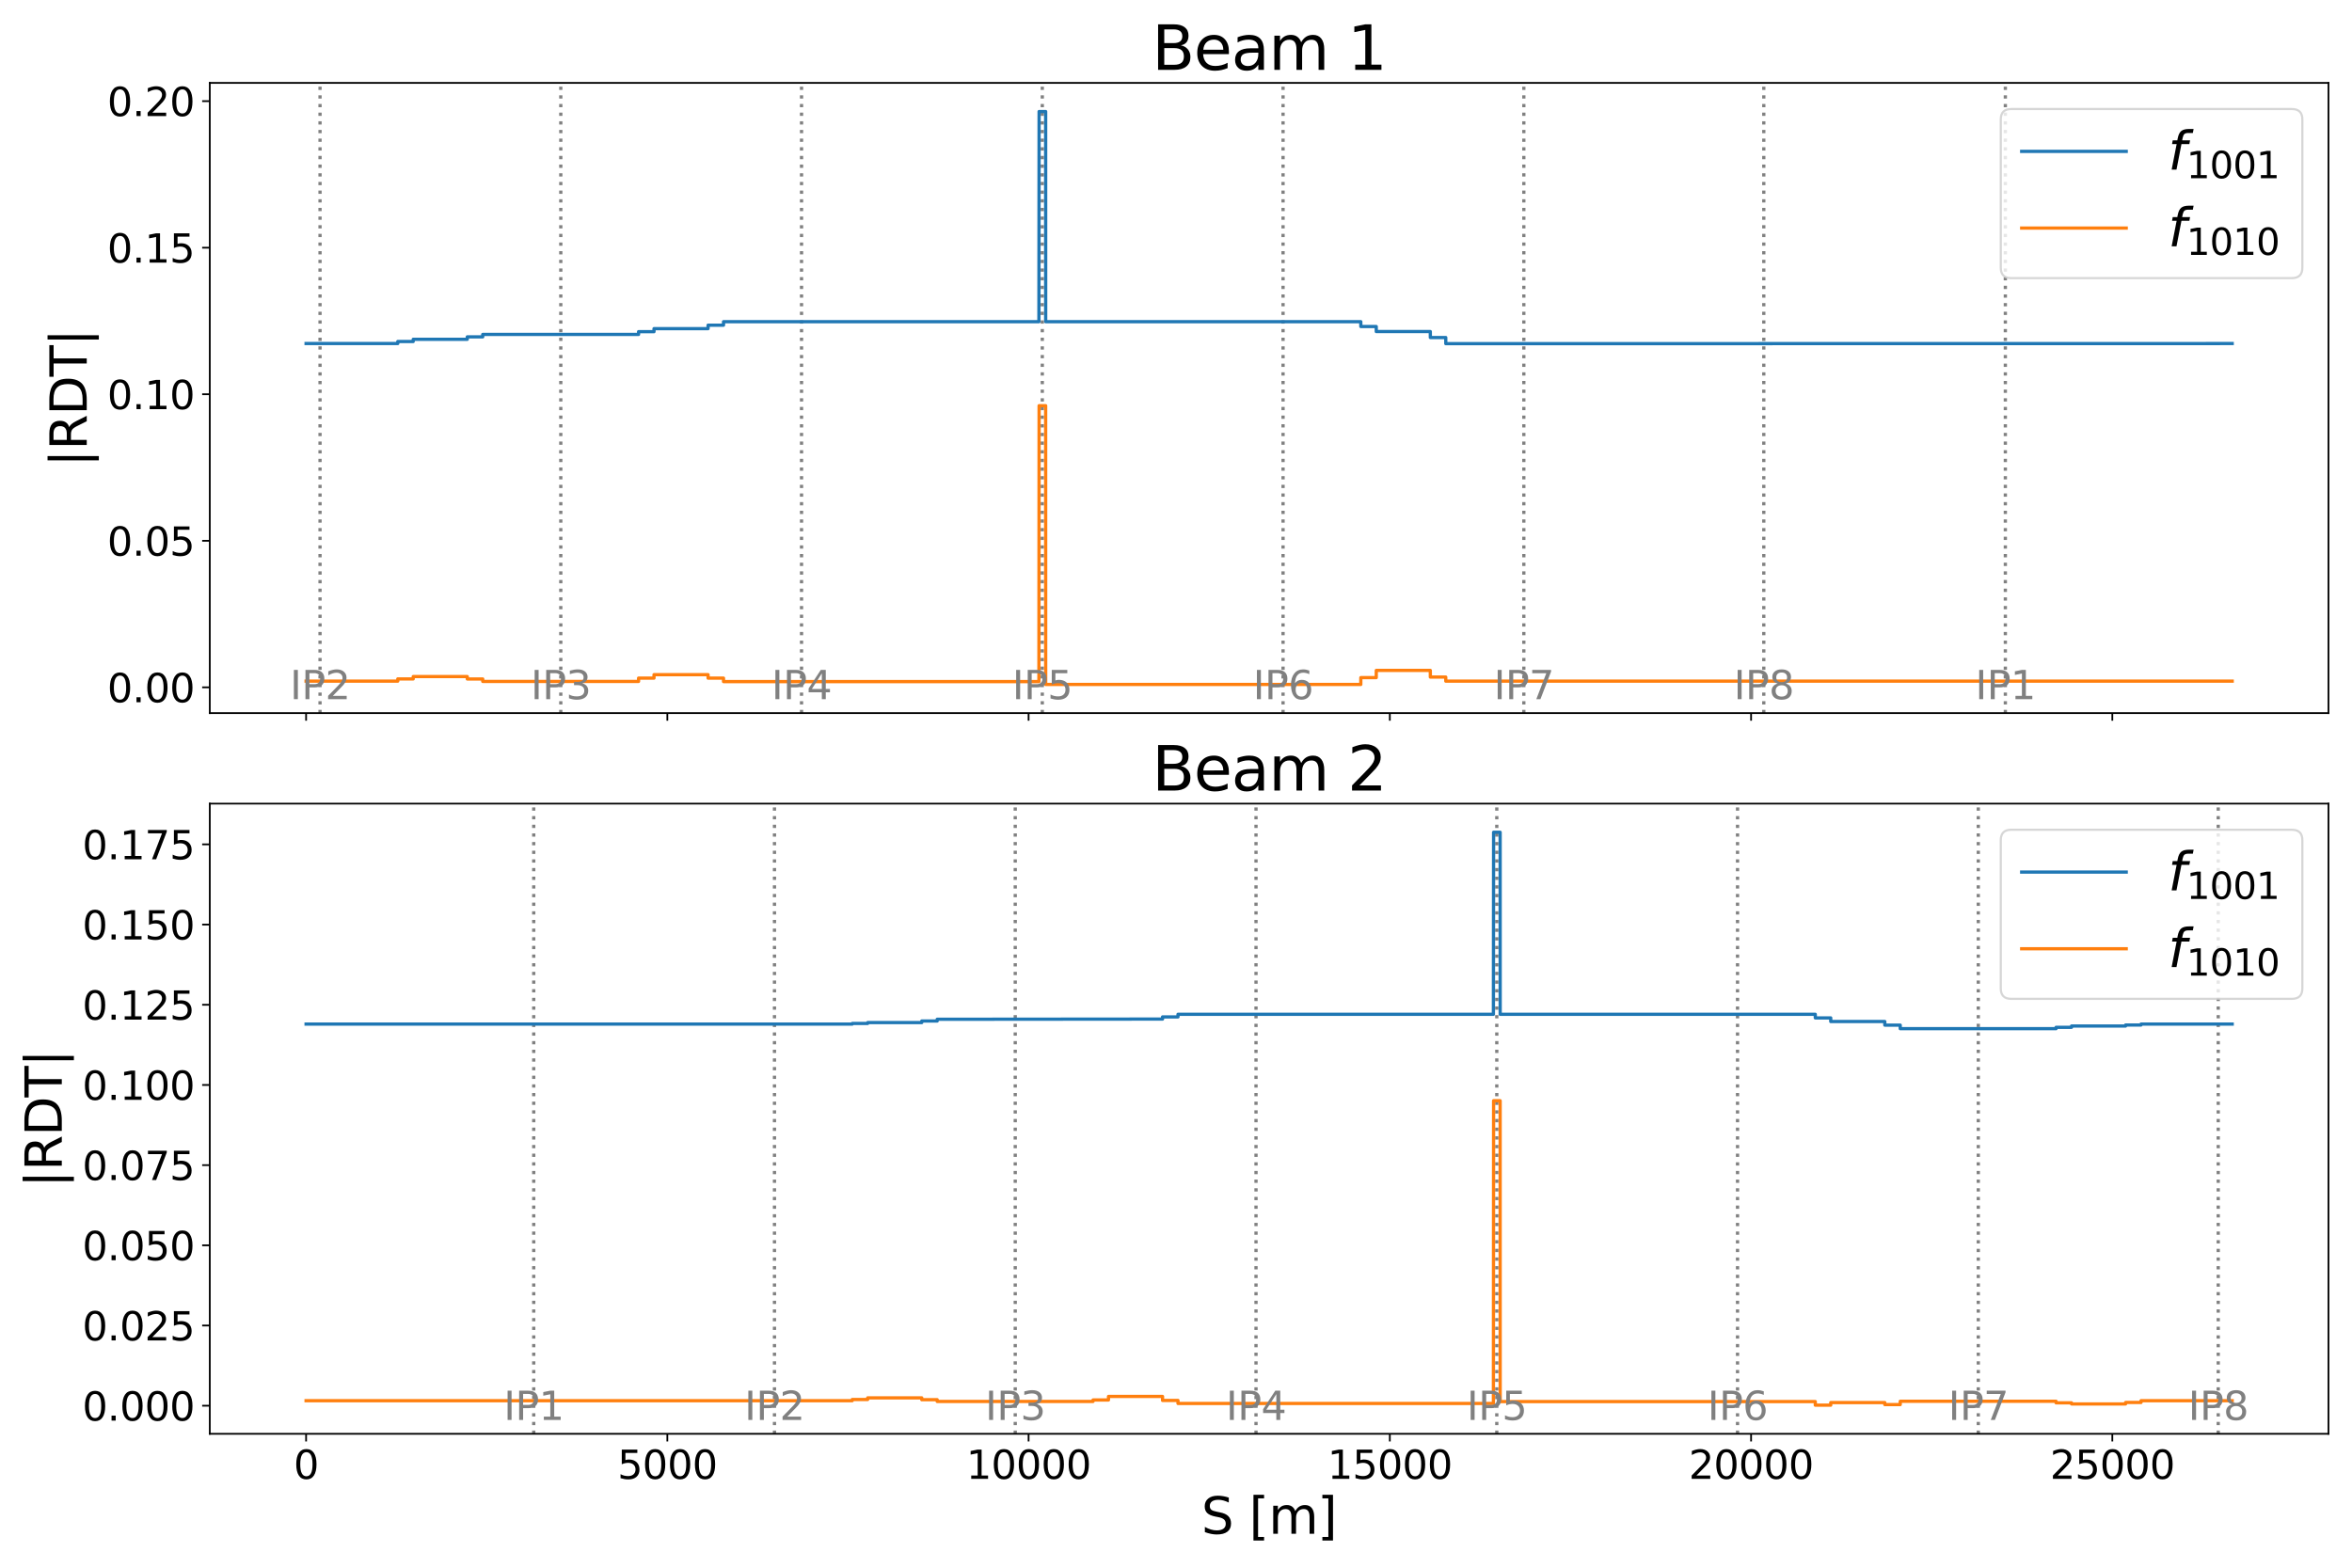 <?xml version="1.0" encoding="utf-8" standalone="no"?>
<!DOCTYPE svg PUBLIC "-//W3C//DTD SVG 1.1//EN"
  "http://www.w3.org/Graphics/SVG/1.1/DTD/svg11.dtd">
<svg xmlns:xlink="http://www.w3.org/1999/xlink" width="1080pt" height="720pt" viewBox="0 0 1080 720" xmlns="http://www.w3.org/2000/svg" version="1.1">
 <defs>
  <style type="text/css">*{stroke-linejoin: round; stroke-linecap: butt}</style>
 </defs>
 <g id="figure_1">
  <g id="patch_1">
   <path d="M 0 720 
L 1080 720 
L 1080 0 
L 0 0 
z
" style="fill: #ffffff"/>
  </g>
  <g id="axes_1">
   <g id="patch_2">
    <path d="M 96.331 327.51 
L 1069.2 327.51 
L 1069.2 38.076 
L 96.331 38.076 
z
" style="fill: #ffffff"/>
   </g>
   <g id="line2d_1">
    <path d="M 920.823 327.51 
L 920.823 38.076 
" clip-path="url(#pf366a3ff71)" style="fill: none; stroke-dasharray: 1.5,2.475; stroke-dashoffset: 0; stroke: #808080; stroke-width: 1.5"/>
   </g>
   <g id="line2d_2">
    <path d="M 146.952 327.51 
L 146.952 38.076 
" clip-path="url(#pf366a3ff71)" style="fill: none; stroke-dasharray: 1.5,2.475; stroke-dashoffset: 0; stroke: #808080; stroke-width: 1.5"/>
   </g>
   <g id="line2d_3">
    <path d="M 257.503 327.51 
L 257.503 38.076 
" clip-path="url(#pf366a3ff71)" style="fill: none; stroke-dasharray: 1.5,2.475; stroke-dashoffset: 0; stroke: #808080; stroke-width: 1.5"/>
   </g>
   <g id="line2d_4">
    <path d="M 368.054 327.51 
L 368.054 38.076 
" clip-path="url(#pf366a3ff71)" style="fill: none; stroke-dasharray: 1.5,2.475; stroke-dashoffset: 0; stroke: #808080; stroke-width: 1.5"/>
   </g>
   <g id="line2d_5">
    <path d="M 478.605 327.51 
L 478.605 38.076 
" clip-path="url(#pf366a3ff71)" style="fill: none; stroke-dasharray: 1.5,2.475; stroke-dashoffset: 0; stroke: #808080; stroke-width: 1.5"/>
   </g>
   <g id="line2d_6">
    <path d="M 589.161 327.51 
L 589.161 38.076 
" clip-path="url(#pf366a3ff71)" style="fill: none; stroke-dasharray: 1.5,2.475; stroke-dashoffset: 0; stroke: #808080; stroke-width: 1.5"/>
   </g>
   <g id="line2d_7">
    <path d="M 699.716 327.51 
L 699.716 38.076 
" clip-path="url(#pf366a3ff71)" style="fill: none; stroke-dasharray: 1.5,2.475; stroke-dashoffset: 0; stroke: #808080; stroke-width: 1.5"/>
   </g>
   <g id="line2d_8">
    <path d="M 809.9 327.51 
L 809.9 38.076 
" clip-path="url(#pf366a3ff71)" style="fill: none; stroke-dasharray: 1.5,2.475; stroke-dashoffset: 0; stroke: #808080; stroke-width: 1.5"/>
   </g>
   <g id="matplotlib.axis_1">
    <g id="xtick_1">
     <g id="line2d_9">
      <defs>
       <path id="mce3010fb25" d="M 0 0 
L 0 3.5 
" style="stroke: #000000; stroke-width: 0.8"/>
      </defs>
      <g>
       <use xlink:href="#mce3010fb25" x="140.552" y="327.51" style="stroke: #000000; stroke-width: 0.8"/>
      </g>
     </g>
    </g>
    <g id="xtick_2">
     <g id="line2d_10">
      <g>
       <use xlink:href="#mce3010fb25" x="306.43" y="327.51" style="stroke: #000000; stroke-width: 0.8"/>
      </g>
     </g>
    </g>
    <g id="xtick_3">
     <g id="line2d_11">
      <g>
       <use xlink:href="#mce3010fb25" x="472.309" y="327.51" style="stroke: #000000; stroke-width: 0.8"/>
      </g>
     </g>
    </g>
    <g id="xtick_4">
     <g id="line2d_12">
      <g>
       <use xlink:href="#mce3010fb25" x="638.187" y="327.51" style="stroke: #000000; stroke-width: 0.8"/>
      </g>
     </g>
    </g>
    <g id="xtick_5">
     <g id="line2d_13">
      <g>
       <use xlink:href="#mce3010fb25" x="804.066" y="327.51" style="stroke: #000000; stroke-width: 0.8"/>
      </g>
     </g>
    </g>
    <g id="xtick_6">
     <g id="line2d_14">
      <g>
       <use xlink:href="#mce3010fb25" x="969.944" y="327.51" style="stroke: #000000; stroke-width: 0.8"/>
      </g>
     </g>
    </g>
   </g>
   <g id="matplotlib.axis_2">
    <g id="ytick_1">
     <g id="line2d_15">
      <defs>
       <path id="ma2093d980b" d="M 0 0 
L -3.5 0 
" style="stroke: #000000; stroke-width: 0.8"/>
      </defs>
      <g>
       <use xlink:href="#ma2093d980b" x="96.331" y="315.679" style="stroke: #000000; stroke-width: 0.8"/>
      </g>
     </g>
     <g id="text_1">
      <!-- 0.00 -->
      <g transform="translate(49.252 322.518) scale(0.18 -0.18)">
       <defs>
        <path id="DejaVuSans-30" d="M 2034 4250 
Q 1547 4250 1301 3770 
Q 1056 3291 1056 2328 
Q 1056 1369 1301 889 
Q 1547 409 2034 409 
Q 2525 409 2770 889 
Q 3016 1369 3016 2328 
Q 3016 3291 2770 3770 
Q 2525 4250 2034 4250 
z
M 2034 4750 
Q 2819 4750 3233 4129 
Q 3647 3509 3647 2328 
Q 3647 1150 3233 529 
Q 2819 -91 2034 -91 
Q 1250 -91 836 529 
Q 422 1150 422 2328 
Q 422 3509 836 4129 
Q 1250 4750 2034 4750 
z
" transform="scale(0.016)"/>
        <path id="DejaVuSans-2e" d="M 684 794 
L 1344 794 
L 1344 0 
L 684 0 
L 684 794 
z
" transform="scale(0.016)"/>
       </defs>
       <use xlink:href="#DejaVuSans-30"/>
       <use xlink:href="#DejaVuSans-2e" x="63.623"/>
       <use xlink:href="#DejaVuSans-30" x="95.41"/>
       <use xlink:href="#DejaVuSans-30" x="159.033"/>
      </g>
     </g>
    </g>
    <g id="ytick_2">
     <g id="line2d_16">
      <g>
       <use xlink:href="#ma2093d980b" x="96.331" y="248.373" style="stroke: #000000; stroke-width: 0.8"/>
      </g>
     </g>
     <g id="text_2">
      <!-- 0.05 -->
      <g transform="translate(49.252 255.212) scale(0.18 -0.18)">
       <defs>
        <path id="DejaVuSans-35" d="M 691 4666 
L 3169 4666 
L 3169 4134 
L 1269 4134 
L 1269 2991 
Q 1406 3038 1543 3061 
Q 1681 3084 1819 3084 
Q 2600 3084 3056 2656 
Q 3513 2228 3513 1497 
Q 3513 744 3044 326 
Q 2575 -91 1722 -91 
Q 1428 -91 1123 -41 
Q 819 9 494 109 
L 494 744 
Q 775 591 1075 516 
Q 1375 441 1709 441 
Q 2250 441 2565 725 
Q 2881 1009 2881 1497 
Q 2881 1984 2565 2268 
Q 2250 2553 1709 2553 
Q 1456 2553 1204 2497 
Q 953 2441 691 2322 
L 691 4666 
z
" transform="scale(0.016)"/>
       </defs>
       <use xlink:href="#DejaVuSans-30"/>
       <use xlink:href="#DejaVuSans-2e" x="63.623"/>
       <use xlink:href="#DejaVuSans-30" x="95.41"/>
       <use xlink:href="#DejaVuSans-35" x="159.033"/>
      </g>
     </g>
    </g>
    <g id="ytick_3">
     <g id="line2d_17">
      <g>
       <use xlink:href="#ma2093d980b" x="96.331" y="181.067" style="stroke: #000000; stroke-width: 0.8"/>
      </g>
     </g>
     <g id="text_3">
      <!-- 0.10 -->
      <g transform="translate(49.252 187.906) scale(0.18 -0.18)">
       <defs>
        <path id="DejaVuSans-31" d="M 794 531 
L 1825 531 
L 1825 4091 
L 703 3866 
L 703 4441 
L 1819 4666 
L 2450 4666 
L 2450 531 
L 3481 531 
L 3481 0 
L 794 0 
L 794 531 
z
" transform="scale(0.016)"/>
       </defs>
       <use xlink:href="#DejaVuSans-30"/>
       <use xlink:href="#DejaVuSans-2e" x="63.623"/>
       <use xlink:href="#DejaVuSans-31" x="95.41"/>
       <use xlink:href="#DejaVuSans-30" x="159.033"/>
      </g>
     </g>
    </g>
    <g id="ytick_4">
     <g id="line2d_18">
      <g>
       <use xlink:href="#ma2093d980b" x="96.331" y="113.761" style="stroke: #000000; stroke-width: 0.8"/>
      </g>
     </g>
     <g id="text_4">
      <!-- 0.15 -->
      <g transform="translate(49.252 120.6) scale(0.18 -0.18)">
       <use xlink:href="#DejaVuSans-30"/>
       <use xlink:href="#DejaVuSans-2e" x="63.623"/>
       <use xlink:href="#DejaVuSans-31" x="95.41"/>
       <use xlink:href="#DejaVuSans-35" x="159.033"/>
      </g>
     </g>
    </g>
    <g id="ytick_5">
     <g id="line2d_19">
      <g>
       <use xlink:href="#ma2093d980b" x="96.331" y="46.456" style="stroke: #000000; stroke-width: 0.8"/>
      </g>
     </g>
     <g id="text_5">
      <!-- 0.20 -->
      <g transform="translate(49.252 53.294) scale(0.18 -0.18)">
       <defs>
        <path id="DejaVuSans-32" d="M 1228 531 
L 3431 531 
L 3431 0 
L 469 0 
L 469 531 
Q 828 903 1448 1529 
Q 2069 2156 2228 2338 
Q 2531 2678 2651 2914 
Q 2772 3150 2772 3378 
Q 2772 3750 2511 3984 
Q 2250 4219 1831 4219 
Q 1534 4219 1204 4116 
Q 875 4013 500 3803 
L 500 4441 
Q 881 4594 1212 4672 
Q 1544 4750 1819 4750 
Q 2544 4750 2975 4387 
Q 3406 4025 3406 3419 
Q 3406 3131 3298 2873 
Q 3191 2616 2906 2266 
Q 2828 2175 2409 1742 
Q 1991 1309 1228 531 
z
" transform="scale(0.016)"/>
       </defs>
       <use xlink:href="#DejaVuSans-30"/>
       <use xlink:href="#DejaVuSans-2e" x="63.623"/>
       <use xlink:href="#DejaVuSans-32" x="95.41"/>
       <use xlink:href="#DejaVuSans-30" x="159.033"/>
      </g>
     </g>
    </g>
    <g id="text_6">
     <!-- |RDT| -->
     <g transform="translate(39.83 214.411) rotate(-90) scale(0.23 -0.23)">
      <defs>
       <path id="DejaVuSans-7c" d="M 1344 4891 
L 1344 -1509 
L 813 -1509 
L 813 4891 
L 1344 4891 
z
" transform="scale(0.016)"/>
       <path id="DejaVuSans-52" d="M 2841 2188 
Q 3044 2119 3236 1894 
Q 3428 1669 3622 1275 
L 4263 0 
L 3584 0 
L 2988 1197 
Q 2756 1666 2539 1819 
Q 2322 1972 1947 1972 
L 1259 1972 
L 1259 0 
L 628 0 
L 628 4666 
L 2053 4666 
Q 2853 4666 3247 4331 
Q 3641 3997 3641 3322 
Q 3641 2881 3436 2590 
Q 3231 2300 2841 2188 
z
M 1259 4147 
L 1259 2491 
L 2053 2491 
Q 2509 2491 2742 2702 
Q 2975 2913 2975 3322 
Q 2975 3731 2742 3939 
Q 2509 4147 2053 4147 
L 1259 4147 
z
" transform="scale(0.016)"/>
       <path id="DejaVuSans-44" d="M 1259 4147 
L 1259 519 
L 2022 519 
Q 2988 519 3436 956 
Q 3884 1394 3884 2338 
Q 3884 3275 3436 3711 
Q 2988 4147 2022 4147 
L 1259 4147 
z
M 628 4666 
L 1925 4666 
Q 3281 4666 3915 4102 
Q 4550 3538 4550 2338 
Q 4550 1131 3912 565 
Q 3275 0 1925 0 
L 628 0 
L 628 4666 
z
" transform="scale(0.016)"/>
       <path id="DejaVuSans-54" d="M -19 4666 
L 3928 4666 
L 3928 4134 
L 2272 4134 
L 2272 0 
L 1638 0 
L 1638 4134 
L -19 4134 
L -19 4666 
z
" transform="scale(0.016)"/>
      </defs>
      <use xlink:href="#DejaVuSans-7c"/>
      <use xlink:href="#DejaVuSans-52" x="33.691"/>
      <use xlink:href="#DejaVuSans-44" x="103.174"/>
      <use xlink:href="#DejaVuSans-54" x="180.176"/>
      <use xlink:href="#DejaVuSans-7c" x="241.26"/>
     </g>
    </g>
   </g>
   <g id="line2d_20">
    <path d="M 140.552 157.78 
L 182.644 157.78 
L 182.664 156.842 
L 189.736 156.842 
L 189.757 155.831 
L 214.561 155.831 
L 214.581 154.712 
L 221.654 154.712 
L 221.674 153.596 
L 293.209 153.596 
L 293.229 152.326 
L 300.301 152.326 
L 300.322 150.937 
L 325.126 150.937 
L 325.147 149.344 
L 332.219 149.344 
L 332.239 147.74 
L 477.055 147.74 
L 477.143 51.232 
L 480.147 51.232 
L 480.163 147.742 
L 624.853 147.742 
L 624.874 149.962 
L 631.946 149.962 
L 631.967 152.277 
L 656.772 152.277 
L 656.793 155.017 
L 663.866 155.017 
L 663.886 157.83 
L 1024.979 157.78 
L 1024.979 157.78 
" clip-path="url(#pf366a3ff71)" style="fill: none; stroke: #1f77b4; stroke-width: 1.5; stroke-linecap: square"/>
   </g>
   <g id="line2d_21">
    <path d="M 140.552 312.822 
L 182.644 312.822 
L 182.664 311.804 
L 189.736 311.804 
L 189.757 310.722 
L 214.561 310.722 
L 214.581 311.839 
L 221.654 311.839 
L 221.674 312.96 
L 293.209 312.96 
L 293.229 311.438 
L 300.301 311.438 
L 300.322 309.852 
L 325.126 309.852 
L 325.147 311.452 
L 332.219 311.452 
L 332.239 313.042 
L 477.055 313.042 
L 477.143 186.334 
L 480.147 186.334 
L 480.163 314.354 
L 624.853 314.354 
L 624.874 311.222 
L 631.946 311.222 
L 631.967 307.905 
L 656.772 307.905 
L 656.793 310.967 
L 663.866 310.967 
L 663.886 312.832 
L 1024.979 312.822 
L 1024.979 312.822 
" clip-path="url(#pf366a3ff71)" style="fill: none; stroke: #ff7f0e; stroke-width: 1.5; stroke-linecap: square"/>
   </g>
   <g id="patch_3">
    <path d="M 96.331 327.51 
L 96.331 38.076 
" style="fill: none; stroke: #000000; stroke-width: 0.8; stroke-linejoin: miter; stroke-linecap: square"/>
   </g>
   <g id="patch_4">
    <path d="M 1069.2 327.51 
L 1069.2 38.076 
" style="fill: none; stroke: #000000; stroke-width: 0.8; stroke-linejoin: miter; stroke-linecap: square"/>
   </g>
   <g id="patch_5">
    <path d="M 96.331 327.51 
L 1069.2 327.51 
" style="fill: none; stroke: #000000; stroke-width: 0.8; stroke-linejoin: miter; stroke-linecap: square"/>
   </g>
   <g id="patch_6">
    <path d="M 96.331 38.076 
L 1069.2 38.076 
" style="fill: none; stroke: #000000; stroke-width: 0.8; stroke-linejoin: miter; stroke-linecap: square"/>
   </g>
   <g id="text_7">
    <!-- IP1 -->
    <g style="fill: #808080" transform="translate(907.015 321.109) scale(0.18 -0.18)">
     <defs>
      <path id="DejaVuSans-49" d="M 628 4666 
L 1259 4666 
L 1259 0 
L 628 0 
L 628 4666 
z
" transform="scale(0.016)"/>
      <path id="DejaVuSans-50" d="M 1259 4147 
L 1259 2394 
L 2053 2394 
Q 2494 2394 2734 2622 
Q 2975 2850 2975 3272 
Q 2975 3691 2734 3919 
Q 2494 4147 2053 4147 
L 1259 4147 
z
M 628 4666 
L 2053 4666 
Q 2838 4666 3239 4311 
Q 3641 3956 3641 3272 
Q 3641 2581 3239 2228 
Q 2838 1875 2053 1875 
L 1259 1875 
L 1259 0 
L 628 0 
L 628 4666 
z
" transform="scale(0.016)"/>
     </defs>
     <use xlink:href="#DejaVuSans-49"/>
     <use xlink:href="#DejaVuSans-50" x="29.492"/>
     <use xlink:href="#DejaVuSans-31" x="89.795"/>
    </g>
   </g>
   <g id="text_8">
    <!-- IP2 -->
    <g style="fill: #808080" transform="translate(133.144 321.109) scale(0.18 -0.18)">
     <use xlink:href="#DejaVuSans-49"/>
     <use xlink:href="#DejaVuSans-50" x="29.492"/>
     <use xlink:href="#DejaVuSans-32" x="89.795"/>
    </g>
   </g>
   <g id="text_9">
    <!-- IP3 -->
    <g style="fill: #808080" transform="translate(243.695 321.109) scale(0.18 -0.18)">
     <defs>
      <path id="DejaVuSans-33" d="M 2597 2516 
Q 3050 2419 3304 2112 
Q 3559 1806 3559 1356 
Q 3559 666 3084 287 
Q 2609 -91 1734 -91 
Q 1441 -91 1130 -33 
Q 819 25 488 141 
L 488 750 
Q 750 597 1062 519 
Q 1375 441 1716 441 
Q 2309 441 2620 675 
Q 2931 909 2931 1356 
Q 2931 1769 2642 2001 
Q 2353 2234 1838 2234 
L 1294 2234 
L 1294 2753 
L 1863 2753 
Q 2328 2753 2575 2939 
Q 2822 3125 2822 3475 
Q 2822 3834 2567 4026 
Q 2313 4219 1838 4219 
Q 1578 4219 1281 4162 
Q 984 4106 628 3988 
L 628 4550 
Q 988 4650 1302 4700 
Q 1616 4750 1894 4750 
Q 2613 4750 3031 4423 
Q 3450 4097 3450 3541 
Q 3450 3153 3228 2886 
Q 3006 2619 2597 2516 
z
" transform="scale(0.016)"/>
     </defs>
     <use xlink:href="#DejaVuSans-49"/>
     <use xlink:href="#DejaVuSans-50" x="29.492"/>
     <use xlink:href="#DejaVuSans-33" x="89.795"/>
    </g>
   </g>
   <g id="text_10">
    <!-- IP4 -->
    <g style="fill: #808080" transform="translate(354.246 321.109) scale(0.18 -0.18)">
     <defs>
      <path id="DejaVuSans-34" d="M 2419 4116 
L 825 1625 
L 2419 1625 
L 2419 4116 
z
M 2253 4666 
L 3047 4666 
L 3047 1625 
L 3713 1625 
L 3713 1100 
L 3047 1100 
L 3047 0 
L 2419 0 
L 2419 1100 
L 313 1100 
L 313 1709 
L 2253 4666 
z
" transform="scale(0.016)"/>
     </defs>
     <use xlink:href="#DejaVuSans-49"/>
     <use xlink:href="#DejaVuSans-50" x="29.492"/>
     <use xlink:href="#DejaVuSans-34" x="89.795"/>
    </g>
   </g>
   <g id="text_11">
    <!-- IP5 -->
    <g style="fill: #808080" transform="translate(464.797 321.109) scale(0.18 -0.18)">
     <use xlink:href="#DejaVuSans-49"/>
     <use xlink:href="#DejaVuSans-50" x="29.492"/>
     <use xlink:href="#DejaVuSans-35" x="89.795"/>
    </g>
   </g>
   <g id="text_12">
    <!-- IP6 -->
    <g style="fill: #808080" transform="translate(575.353 321.109) scale(0.18 -0.18)">
     <defs>
      <path id="DejaVuSans-36" d="M 2113 2584 
Q 1688 2584 1439 2293 
Q 1191 2003 1191 1497 
Q 1191 994 1439 701 
Q 1688 409 2113 409 
Q 2538 409 2786 701 
Q 3034 994 3034 1497 
Q 3034 2003 2786 2293 
Q 2538 2584 2113 2584 
z
M 3366 4563 
L 3366 3988 
Q 3128 4100 2886 4159 
Q 2644 4219 2406 4219 
Q 1781 4219 1451 3797 
Q 1122 3375 1075 2522 
Q 1259 2794 1537 2939 
Q 1816 3084 2150 3084 
Q 2853 3084 3261 2657 
Q 3669 2231 3669 1497 
Q 3669 778 3244 343 
Q 2819 -91 2113 -91 
Q 1303 -91 875 529 
Q 447 1150 447 2328 
Q 447 3434 972 4092 
Q 1497 4750 2381 4750 
Q 2619 4750 2861 4703 
Q 3103 4656 3366 4563 
z
" transform="scale(0.016)"/>
     </defs>
     <use xlink:href="#DejaVuSans-49"/>
     <use xlink:href="#DejaVuSans-50" x="29.492"/>
     <use xlink:href="#DejaVuSans-36" x="89.795"/>
    </g>
   </g>
   <g id="text_13">
    <!-- IP7 -->
    <g style="fill: #808080" transform="translate(685.909 321.109) scale(0.18 -0.18)">
     <defs>
      <path id="DejaVuSans-37" d="M 525 4666 
L 3525 4666 
L 3525 4397 
L 1831 0 
L 1172 0 
L 2766 4134 
L 525 4134 
L 525 4666 
z
" transform="scale(0.016)"/>
     </defs>
     <use xlink:href="#DejaVuSans-49"/>
     <use xlink:href="#DejaVuSans-50" x="29.492"/>
     <use xlink:href="#DejaVuSans-37" x="89.795"/>
    </g>
   </g>
   <g id="text_14">
    <!-- IP8 -->
    <g style="fill: #808080" transform="translate(796.092 321.109) scale(0.18 -0.18)">
     <defs>
      <path id="DejaVuSans-38" d="M 2034 2216 
Q 1584 2216 1326 1975 
Q 1069 1734 1069 1313 
Q 1069 891 1326 650 
Q 1584 409 2034 409 
Q 2484 409 2743 651 
Q 3003 894 3003 1313 
Q 3003 1734 2745 1975 
Q 2488 2216 2034 2216 
z
M 1403 2484 
Q 997 2584 770 2862 
Q 544 3141 544 3541 
Q 544 4100 942 4425 
Q 1341 4750 2034 4750 
Q 2731 4750 3128 4425 
Q 3525 4100 3525 3541 
Q 3525 3141 3298 2862 
Q 3072 2584 2669 2484 
Q 3125 2378 3379 2068 
Q 3634 1759 3634 1313 
Q 3634 634 3220 271 
Q 2806 -91 2034 -91 
Q 1263 -91 848 271 
Q 434 634 434 1313 
Q 434 1759 690 2068 
Q 947 2378 1403 2484 
z
M 1172 3481 
Q 1172 3119 1398 2916 
Q 1625 2713 2034 2713 
Q 2441 2713 2670 2916 
Q 2900 3119 2900 3481 
Q 2900 3844 2670 4047 
Q 2441 4250 2034 4250 
Q 1625 4250 1398 4047 
Q 1172 3844 1172 3481 
z
" transform="scale(0.016)"/>
     </defs>
     <use xlink:href="#DejaVuSans-49"/>
     <use xlink:href="#DejaVuSans-50" x="29.492"/>
     <use xlink:href="#DejaVuSans-38" x="89.795"/>
    </g>
   </g>
   <g id="text_15">
    <!-- Beam 1 -->
    <g transform="translate(528.972 32.076) scale(0.28 -0.28)">
     <defs>
      <path id="DejaVuSans-42" d="M 1259 2228 
L 1259 519 
L 2272 519 
Q 2781 519 3026 730 
Q 3272 941 3272 1375 
Q 3272 1813 3026 2020 
Q 2781 2228 2272 2228 
L 1259 2228 
z
M 1259 4147 
L 1259 2741 
L 2194 2741 
Q 2656 2741 2882 2914 
Q 3109 3088 3109 3444 
Q 3109 3797 2882 3972 
Q 2656 4147 2194 4147 
L 1259 4147 
z
M 628 4666 
L 2241 4666 
Q 2963 4666 3353 4366 
Q 3744 4066 3744 3513 
Q 3744 3084 3544 2831 
Q 3344 2578 2956 2516 
Q 3422 2416 3680 2098 
Q 3938 1781 3938 1306 
Q 3938 681 3513 340 
Q 3088 0 2303 0 
L 628 0 
L 628 4666 
z
" transform="scale(0.016)"/>
      <path id="DejaVuSans-65" d="M 3597 1894 
L 3597 1613 
L 953 1613 
Q 991 1019 1311 708 
Q 1631 397 2203 397 
Q 2534 397 2845 478 
Q 3156 559 3463 722 
L 3463 178 
Q 3153 47 2828 -22 
Q 2503 -91 2169 -91 
Q 1331 -91 842 396 
Q 353 884 353 1716 
Q 353 2575 817 3079 
Q 1281 3584 2069 3584 
Q 2775 3584 3186 3129 
Q 3597 2675 3597 1894 
z
M 3022 2063 
Q 3016 2534 2758 2815 
Q 2500 3097 2075 3097 
Q 1594 3097 1305 2825 
Q 1016 2553 972 2059 
L 3022 2063 
z
" transform="scale(0.016)"/>
      <path id="DejaVuSans-61" d="M 2194 1759 
Q 1497 1759 1228 1600 
Q 959 1441 959 1056 
Q 959 750 1161 570 
Q 1363 391 1709 391 
Q 2188 391 2477 730 
Q 2766 1069 2766 1631 
L 2766 1759 
L 2194 1759 
z
M 3341 1997 
L 3341 0 
L 2766 0 
L 2766 531 
Q 2569 213 2275 61 
Q 1981 -91 1556 -91 
Q 1019 -91 701 211 
Q 384 513 384 1019 
Q 384 1609 779 1909 
Q 1175 2209 1959 2209 
L 2766 2209 
L 2766 2266 
Q 2766 2663 2505 2880 
Q 2244 3097 1772 3097 
Q 1472 3097 1187 3025 
Q 903 2953 641 2809 
L 641 3341 
Q 956 3463 1253 3523 
Q 1550 3584 1831 3584 
Q 2591 3584 2966 3190 
Q 3341 2797 3341 1997 
z
" transform="scale(0.016)"/>
      <path id="DejaVuSans-6d" d="M 3328 2828 
Q 3544 3216 3844 3400 
Q 4144 3584 4550 3584 
Q 5097 3584 5394 3201 
Q 5691 2819 5691 2113 
L 5691 0 
L 5113 0 
L 5113 2094 
Q 5113 2597 4934 2840 
Q 4756 3084 4391 3084 
Q 3944 3084 3684 2787 
Q 3425 2491 3425 1978 
L 3425 0 
L 2847 0 
L 2847 2094 
Q 2847 2600 2669 2842 
Q 2491 3084 2119 3084 
Q 1678 3084 1418 2786 
Q 1159 2488 1159 1978 
L 1159 0 
L 581 0 
L 581 3500 
L 1159 3500 
L 1159 2956 
Q 1356 3278 1631 3431 
Q 1906 3584 2284 3584 
Q 2666 3584 2933 3390 
Q 3200 3197 3328 2828 
z
" transform="scale(0.016)"/>
      <path id="DejaVuSans-20" transform="scale(0.016)"/>
     </defs>
     <use xlink:href="#DejaVuSans-42"/>
     <use xlink:href="#DejaVuSans-65" x="68.604"/>
     <use xlink:href="#DejaVuSans-61" x="130.127"/>
     <use xlink:href="#DejaVuSans-6d" x="191.406"/>
     <use xlink:href="#DejaVuSans-20" x="288.818"/>
     <use xlink:href="#DejaVuSans-31" x="320.605"/>
    </g>
   </g>
   <g id="legend_1">
    <g id="patch_7">
     <path d="M 923.52 127.731 
L 1052.4 127.731 
Q 1057.2 127.731 1057.2 122.931 
L 1057.2 54.876 
Q 1057.2 50.076 1052.4 50.076 
L 923.52 50.076 
Q 918.72 50.076 918.72 54.876 
L 918.72 122.931 
Q 918.72 127.731 923.52 127.731 
z
" style="fill: #ffffff; opacity: 0.8; stroke: #cccccc; stroke-linejoin: miter"/>
    </g>
    <g id="line2d_22">
     <path d="M 928.32 69.512 
L 952.32 69.512 
L 976.32 69.512 
" style="fill: none; stroke: #1f77b4; stroke-width: 1.5; stroke-linecap: square"/>
    </g>
    <g id="text_16">
     <!-- $f_{1001}$ -->
     <g transform="translate(995.52 77.912) scale(0.24 -0.24)">
      <defs>
       <path id="DejaVuSans-Oblique-66" d="M 3059 4863 
L 2969 4384 
L 2419 4384 
Q 2106 4384 1964 4261 
Q 1822 4138 1753 3809 
L 1691 3500 
L 2638 3500 
L 2553 3053 
L 1606 3053 
L 1013 0 
L 434 0 
L 1031 3053 
L 481 3053 
L 563 3500 
L 1113 3500 
L 1159 3744 
Q 1278 4363 1576 4613 
Q 1875 4863 2516 4863 
L 3059 4863 
z
" transform="scale(0.016)"/>
      </defs>
      <use xlink:href="#DejaVuSans-Oblique-66" transform="translate(0 0.016)"/>
      <use xlink:href="#DejaVuSans-31" transform="translate(35.205 -16.391) scale(0.7)"/>
      <use xlink:href="#DejaVuSans-30" transform="translate(79.741 -16.391) scale(0.7)"/>
      <use xlink:href="#DejaVuSans-30" transform="translate(124.277 -16.391) scale(0.7)"/>
      <use xlink:href="#DejaVuSans-31" transform="translate(168.813 -16.391) scale(0.7)"/>
     </g>
    </g>
    <g id="line2d_23">
     <path d="M 928.32 104.739 
L 952.32 104.739 
L 976.32 104.739 
" style="fill: none; stroke: #ff7f0e; stroke-width: 1.5; stroke-linecap: square"/>
    </g>
    <g id="text_17">
     <!-- $f_{1010}$ -->
     <g transform="translate(995.52 113.139) scale(0.24 -0.24)">
      <use xlink:href="#DejaVuSans-Oblique-66" transform="translate(0 0.016)"/>
      <use xlink:href="#DejaVuSans-31" transform="translate(35.205 -16.391) scale(0.7)"/>
      <use xlink:href="#DejaVuSans-30" transform="translate(79.741 -16.391) scale(0.7)"/>
      <use xlink:href="#DejaVuSans-31" transform="translate(124.277 -16.391) scale(0.7)"/>
      <use xlink:href="#DejaVuSans-30" transform="translate(168.813 -16.391) scale(0.7)"/>
     </g>
    </g>
   </g>
  </g>
  <g id="axes_2">
   <g id="patch_8">
    <path d="M 96.331 658.52 
L 1069.2 658.52 
L 1069.2 369.085 
L 96.331 369.085 
z
" style="fill: #ffffff"/>
   </g>
   <g id="line2d_24">
    <path d="M 245.08 658.52 
L 245.08 369.085 
" clip-path="url(#p9e7e6817f0)" style="fill: none; stroke-dasharray: 1.5,2.475; stroke-dashoffset: 0; stroke: #808080; stroke-width: 1.5"/>
   </g>
   <g id="line2d_25">
    <path d="M 355.631 658.52 
L 355.631 369.085 
" clip-path="url(#p9e7e6817f0)" style="fill: none; stroke-dasharray: 1.5,2.475; stroke-dashoffset: 0; stroke: #808080; stroke-width: 1.5"/>
   </g>
   <g id="line2d_26">
    <path d="M 466.186 658.52 
L 466.186 369.085 
" clip-path="url(#p9e7e6817f0)" style="fill: none; stroke-dasharray: 1.5,2.475; stroke-dashoffset: 0; stroke: #808080; stroke-width: 1.5"/>
   </g>
   <g id="line2d_27">
    <path d="M 576.742 658.52 
L 576.742 369.085 
" clip-path="url(#p9e7e6817f0)" style="fill: none; stroke-dasharray: 1.5,2.475; stroke-dashoffset: 0; stroke: #808080; stroke-width: 1.5"/>
   </g>
   <g id="line2d_28">
    <path d="M 687.298 658.52 
L 687.298 369.085 
" clip-path="url(#p9e7e6817f0)" style="fill: none; stroke-dasharray: 1.5,2.475; stroke-dashoffset: 0; stroke: #808080; stroke-width: 1.5"/>
   </g>
   <g id="line2d_29">
    <path d="M 797.849 658.52 
L 797.849 369.085 
" clip-path="url(#p9e7e6817f0)" style="fill: none; stroke-dasharray: 1.5,2.475; stroke-dashoffset: 0; stroke: #808080; stroke-width: 1.5"/>
   </g>
   <g id="line2d_30">
    <path d="M 908.4 658.52 
L 908.4 369.085 
" clip-path="url(#p9e7e6817f0)" style="fill: none; stroke-dasharray: 1.5,2.475; stroke-dashoffset: 0; stroke: #808080; stroke-width: 1.5"/>
   </g>
   <g id="line2d_31">
    <path d="M 1018.578 658.52 
L 1018.578 369.085 
" clip-path="url(#p9e7e6817f0)" style="fill: none; stroke-dasharray: 1.5,2.475; stroke-dashoffset: 0; stroke: #808080; stroke-width: 1.5"/>
   </g>
   <g id="matplotlib.axis_3">
    <g id="xtick_7">
     <g id="line2d_32">
      <g>
       <use xlink:href="#mce3010fb25" x="140.552" y="658.52" style="stroke: #000000; stroke-width: 0.8"/>
      </g>
     </g>
     <g id="text_18">
      <!-- 0 -->
      <g transform="translate(134.826 679.197) scale(0.18 -0.18)">
       <use xlink:href="#DejaVuSans-30"/>
      </g>
     </g>
    </g>
    <g id="xtick_8">
     <g id="line2d_33">
      <g>
       <use xlink:href="#mce3010fb25" x="306.43" y="658.52" style="stroke: #000000; stroke-width: 0.8"/>
      </g>
     </g>
     <g id="text_19">
      <!-- 5000 -->
      <g transform="translate(283.525 679.197) scale(0.18 -0.18)">
       <use xlink:href="#DejaVuSans-35"/>
       <use xlink:href="#DejaVuSans-30" x="63.623"/>
       <use xlink:href="#DejaVuSans-30" x="127.246"/>
       <use xlink:href="#DejaVuSans-30" x="190.869"/>
      </g>
     </g>
    </g>
    <g id="xtick_9">
     <g id="line2d_34">
      <g>
       <use xlink:href="#mce3010fb25" x="472.309" y="658.52" style="stroke: #000000; stroke-width: 0.8"/>
      </g>
     </g>
     <g id="text_20">
      <!-- 10000 -->
      <g transform="translate(443.678 679.197) scale(0.18 -0.18)">
       <use xlink:href="#DejaVuSans-31"/>
       <use xlink:href="#DejaVuSans-30" x="63.623"/>
       <use xlink:href="#DejaVuSans-30" x="127.246"/>
       <use xlink:href="#DejaVuSans-30" x="190.869"/>
       <use xlink:href="#DejaVuSans-30" x="254.492"/>
      </g>
     </g>
    </g>
    <g id="xtick_10">
     <g id="line2d_35">
      <g>
       <use xlink:href="#mce3010fb25" x="638.187" y="658.52" style="stroke: #000000; stroke-width: 0.8"/>
      </g>
     </g>
     <g id="text_21">
      <!-- 15000 -->
      <g transform="translate(609.556 679.197) scale(0.18 -0.18)">
       <use xlink:href="#DejaVuSans-31"/>
       <use xlink:href="#DejaVuSans-35" x="63.623"/>
       <use xlink:href="#DejaVuSans-30" x="127.246"/>
       <use xlink:href="#DejaVuSans-30" x="190.869"/>
       <use xlink:href="#DejaVuSans-30" x="254.492"/>
      </g>
     </g>
    </g>
    <g id="xtick_11">
     <g id="line2d_36">
      <g>
       <use xlink:href="#mce3010fb25" x="804.066" y="658.52" style="stroke: #000000; stroke-width: 0.8"/>
      </g>
     </g>
     <g id="text_22">
      <!-- 20000 -->
      <g transform="translate(775.434 679.197) scale(0.18 -0.18)">
       <use xlink:href="#DejaVuSans-32"/>
       <use xlink:href="#DejaVuSans-30" x="63.623"/>
       <use xlink:href="#DejaVuSans-30" x="127.246"/>
       <use xlink:href="#DejaVuSans-30" x="190.869"/>
       <use xlink:href="#DejaVuSans-30" x="254.492"/>
      </g>
     </g>
    </g>
    <g id="xtick_12">
     <g id="line2d_37">
      <g>
       <use xlink:href="#mce3010fb25" x="969.944" y="658.52" style="stroke: #000000; stroke-width: 0.8"/>
      </g>
     </g>
     <g id="text_23">
      <!-- 25000 -->
      <g transform="translate(941.313 679.197) scale(0.18 -0.18)">
       <use xlink:href="#DejaVuSans-32"/>
       <use xlink:href="#DejaVuSans-35" x="63.623"/>
       <use xlink:href="#DejaVuSans-30" x="127.246"/>
       <use xlink:href="#DejaVuSans-30" x="190.869"/>
       <use xlink:href="#DejaVuSans-30" x="254.492"/>
      </g>
     </g>
    </g>
    <g id="text_24">
     <!-- S [m] -->
     <g transform="translate(551.634 704.417) scale(0.23 -0.23)">
      <defs>
       <path id="DejaVuSans-53" d="M 3425 4513 
L 3425 3897 
Q 3066 4069 2747 4153 
Q 2428 4238 2131 4238 
Q 1616 4238 1336 4038 
Q 1056 3838 1056 3469 
Q 1056 3159 1242 3001 
Q 1428 2844 1947 2747 
L 2328 2669 
Q 3034 2534 3370 2195 
Q 3706 1856 3706 1288 
Q 3706 609 3251 259 
Q 2797 -91 1919 -91 
Q 1588 -91 1214 -16 
Q 841 59 441 206 
L 441 856 
Q 825 641 1194 531 
Q 1563 422 1919 422 
Q 2459 422 2753 634 
Q 3047 847 3047 1241 
Q 3047 1584 2836 1778 
Q 2625 1972 2144 2069 
L 1759 2144 
Q 1053 2284 737 2584 
Q 422 2884 422 3419 
Q 422 4038 858 4394 
Q 1294 4750 2059 4750 
Q 2388 4750 2728 4690 
Q 3069 4631 3425 4513 
z
" transform="scale(0.016)"/>
       <path id="DejaVuSans-5b" d="M 550 4863 
L 1875 4863 
L 1875 4416 
L 1125 4416 
L 1125 -397 
L 1875 -397 
L 1875 -844 
L 550 -844 
L 550 4863 
z
" transform="scale(0.016)"/>
       <path id="DejaVuSans-5d" d="M 1947 4863 
L 1947 -844 
L 622 -844 
L 622 -397 
L 1369 -397 
L 1369 4416 
L 622 4416 
L 622 4863 
L 1947 4863 
z
" transform="scale(0.016)"/>
      </defs>
      <use xlink:href="#DejaVuSans-53"/>
      <use xlink:href="#DejaVuSans-20" x="63.477"/>
      <use xlink:href="#DejaVuSans-5b" x="95.264"/>
      <use xlink:href="#DejaVuSans-6d" x="134.277"/>
      <use xlink:href="#DejaVuSans-5d" x="231.689"/>
     </g>
    </g>
   </g>
   <g id="matplotlib.axis_4">
    <g id="ytick_6">
     <g id="line2d_38">
      <g>
       <use xlink:href="#ma2093d980b" x="96.331" y="645.609" style="stroke: #000000; stroke-width: 0.8"/>
      </g>
     </g>
     <g id="text_25">
      <!-- 0.000 -->
      <g transform="translate(37.8 652.448) scale(0.18 -0.18)">
       <use xlink:href="#DejaVuSans-30"/>
       <use xlink:href="#DejaVuSans-2e" x="63.623"/>
       <use xlink:href="#DejaVuSans-30" x="95.41"/>
       <use xlink:href="#DejaVuSans-30" x="159.033"/>
       <use xlink:href="#DejaVuSans-30" x="222.656"/>
      </g>
     </g>
    </g>
    <g id="ytick_7">
     <g id="line2d_39">
      <g>
       <use xlink:href="#ma2093d980b" x="96.331" y="608.78" style="stroke: #000000; stroke-width: 0.8"/>
      </g>
     </g>
     <g id="text_26">
      <!-- 0.025 -->
      <g transform="translate(37.8 615.618) scale(0.18 -0.18)">
       <use xlink:href="#DejaVuSans-30"/>
       <use xlink:href="#DejaVuSans-2e" x="63.623"/>
       <use xlink:href="#DejaVuSans-30" x="95.41"/>
       <use xlink:href="#DejaVuSans-32" x="159.033"/>
       <use xlink:href="#DejaVuSans-35" x="222.656"/>
      </g>
     </g>
    </g>
    <g id="ytick_8">
     <g id="line2d_40">
      <g>
       <use xlink:href="#ma2093d980b" x="96.331" y="571.95" style="stroke: #000000; stroke-width: 0.8"/>
      </g>
     </g>
     <g id="text_27">
      <!-- 0.050 -->
      <g transform="translate(37.8 578.789) scale(0.18 -0.18)">
       <use xlink:href="#DejaVuSans-30"/>
       <use xlink:href="#DejaVuSans-2e" x="63.623"/>
       <use xlink:href="#DejaVuSans-30" x="95.41"/>
       <use xlink:href="#DejaVuSans-35" x="159.033"/>
       <use xlink:href="#DejaVuSans-30" x="222.656"/>
      </g>
     </g>
    </g>
    <g id="ytick_9">
     <g id="line2d_41">
      <g>
       <use xlink:href="#ma2093d980b" x="96.331" y="535.121" style="stroke: #000000; stroke-width: 0.8"/>
      </g>
     </g>
     <g id="text_28">
      <!-- 0.075 -->
      <g transform="translate(37.8 541.959) scale(0.18 -0.18)">
       <use xlink:href="#DejaVuSans-30"/>
       <use xlink:href="#DejaVuSans-2e" x="63.623"/>
       <use xlink:href="#DejaVuSans-30" x="95.41"/>
       <use xlink:href="#DejaVuSans-37" x="159.033"/>
       <use xlink:href="#DejaVuSans-35" x="222.656"/>
      </g>
     </g>
    </g>
    <g id="ytick_10">
     <g id="line2d_42">
      <g>
       <use xlink:href="#ma2093d980b" x="96.331" y="498.291" style="stroke: #000000; stroke-width: 0.8"/>
      </g>
     </g>
     <g id="text_29">
      <!-- 0.100 -->
      <g transform="translate(37.8 505.13) scale(0.18 -0.18)">
       <use xlink:href="#DejaVuSans-30"/>
       <use xlink:href="#DejaVuSans-2e" x="63.623"/>
       <use xlink:href="#DejaVuSans-31" x="95.41"/>
       <use xlink:href="#DejaVuSans-30" x="159.033"/>
       <use xlink:href="#DejaVuSans-30" x="222.656"/>
      </g>
     </g>
    </g>
    <g id="ytick_11">
     <g id="line2d_43">
      <g>
       <use xlink:href="#ma2093d980b" x="96.331" y="461.462" style="stroke: #000000; stroke-width: 0.8"/>
      </g>
     </g>
     <g id="text_30">
      <!-- 0.125 -->
      <g transform="translate(37.8 468.301) scale(0.18 -0.18)">
       <use xlink:href="#DejaVuSans-30"/>
       <use xlink:href="#DejaVuSans-2e" x="63.623"/>
       <use xlink:href="#DejaVuSans-31" x="95.41"/>
       <use xlink:href="#DejaVuSans-32" x="159.033"/>
       <use xlink:href="#DejaVuSans-35" x="222.656"/>
      </g>
     </g>
    </g>
    <g id="ytick_12">
     <g id="line2d_44">
      <g>
       <use xlink:href="#ma2093d980b" x="96.331" y="424.632" style="stroke: #000000; stroke-width: 0.8"/>
      </g>
     </g>
     <g id="text_31">
      <!-- 0.150 -->
      <g transform="translate(37.8 431.471) scale(0.18 -0.18)">
       <use xlink:href="#DejaVuSans-30"/>
       <use xlink:href="#DejaVuSans-2e" x="63.623"/>
       <use xlink:href="#DejaVuSans-31" x="95.41"/>
       <use xlink:href="#DejaVuSans-35" x="159.033"/>
       <use xlink:href="#DejaVuSans-30" x="222.656"/>
      </g>
     </g>
    </g>
    <g id="ytick_13">
     <g id="line2d_45">
      <g>
       <use xlink:href="#ma2093d980b" x="96.331" y="387.803" style="stroke: #000000; stroke-width: 0.8"/>
      </g>
     </g>
     <g id="text_32">
      <!-- 0.175 -->
      <g transform="translate(37.8 394.642) scale(0.18 -0.18)">
       <use xlink:href="#DejaVuSans-30"/>
       <use xlink:href="#DejaVuSans-2e" x="63.623"/>
       <use xlink:href="#DejaVuSans-31" x="95.41"/>
       <use xlink:href="#DejaVuSans-37" x="159.033"/>
       <use xlink:href="#DejaVuSans-35" x="222.656"/>
      </g>
     </g>
    </g>
    <g id="text_33">
     <!-- |RDT| -->
     <g transform="translate(28.377 545.42) rotate(-90) scale(0.23 -0.23)">
      <use xlink:href="#DejaVuSans-7c"/>
      <use xlink:href="#DejaVuSans-52" x="33.691"/>
      <use xlink:href="#DejaVuSans-44" x="103.174"/>
      <use xlink:href="#DejaVuSans-54" x="180.176"/>
      <use xlink:href="#DejaVuSans-7c" x="241.26"/>
     </g>
    </g>
   </g>
   <g id="line2d_46">
    <path d="M 140.552 470.343 
L 391.323 470.343 
L 391.344 470.051 
L 398.416 470.051 
L 398.437 469.646 
L 423.242 469.646 
L 423.263 468.921 
L 430.336 468.921 
L 430.356 468.125 
L 533.813 468.03 
L 533.833 467.043 
L 540.906 467.043 
L 540.926 465.84 
L 685.748 465.84 
L 685.837 382.242 
L 688.841 382.242 
L 688.856 465.839 
L 833.54 465.839 
L 833.561 467.496 
L 840.633 467.496 
L 840.653 469.159 
L 865.458 469.159 
L 865.478 470.811 
L 872.55 470.811 
L 872.571 472.444 
L 944.105 472.444 
L 944.126 471.821 
L 951.198 471.821 
L 951.219 471.229 
L 976.023 471.229 
L 976.043 470.767 
L 983.115 470.767 
L 983.136 470.343 
L 1024.979 470.343 
L 1024.979 470.343 
" clip-path="url(#p9e7e6817f0)" style="fill: none; stroke: #1f77b4; stroke-width: 1.5; stroke-linecap: square"/>
   </g>
   <g id="line2d_47">
    <path d="M 140.552 643.305 
L 391.323 643.305 
L 391.344 642.75 
L 398.416 642.75 
L 398.437 642 
L 423.242 642 
L 423.263 642.851 
L 430.336 642.851 
L 430.356 643.652 
L 501.893 643.652 
L 501.914 642.975 
L 508.987 642.975 
L 509.007 641.356 
L 533.813 641.356 
L 533.833 643.187 
L 540.906 643.187 
L 540.926 644.581 
L 685.748 644.581 
L 685.837 505.536 
L 688.841 505.536 
L 688.856 643.7 
L 833.54 643.7 
L 833.561 645.364 
L 840.633 645.364 
L 840.653 644.17 
L 865.458 644.17 
L 865.478 645.094 
L 872.55 645.094 
L 872.571 643.576 
L 944.105 643.576 
L 944.126 644.289 
L 951.198 644.289 
L 951.219 644.792 
L 976.023 644.792 
L 976.043 644.126 
L 983.115 644.126 
L 983.136 643.305 
L 1024.979 643.305 
L 1024.979 643.305 
" clip-path="url(#p9e7e6817f0)" style="fill: none; stroke: #ff7f0e; stroke-width: 1.5; stroke-linecap: square"/>
   </g>
   <g id="patch_9">
    <path d="M 96.331 658.52 
L 96.331 369.085 
" style="fill: none; stroke: #000000; stroke-width: 0.8; stroke-linejoin: miter; stroke-linecap: square"/>
   </g>
   <g id="patch_10">
    <path d="M 1069.2 658.52 
L 1069.2 369.085 
" style="fill: none; stroke: #000000; stroke-width: 0.8; stroke-linejoin: miter; stroke-linecap: square"/>
   </g>
   <g id="patch_11">
    <path d="M 96.331 658.52 
L 1069.2 658.52 
" style="fill: none; stroke: #000000; stroke-width: 0.8; stroke-linejoin: miter; stroke-linecap: square"/>
   </g>
   <g id="patch_12">
    <path d="M 96.331 369.085 
L 1069.2 369.085 
" style="fill: none; stroke: #000000; stroke-width: 0.8; stroke-linejoin: miter; stroke-linecap: square"/>
   </g>
   <g id="text_34">
    <!-- IP1 -->
    <g style="fill: #808080" transform="translate(231.272 652.14) scale(0.18 -0.18)">
     <use xlink:href="#DejaVuSans-49"/>
     <use xlink:href="#DejaVuSans-50" x="29.492"/>
     <use xlink:href="#DejaVuSans-31" x="89.795"/>
    </g>
   </g>
   <g id="text_35">
    <!-- IP2 -->
    <g style="fill: #808080" transform="translate(341.823 652.14) scale(0.18 -0.18)">
     <use xlink:href="#DejaVuSans-49"/>
     <use xlink:href="#DejaVuSans-50" x="29.492"/>
     <use xlink:href="#DejaVuSans-32" x="89.795"/>
    </g>
   </g>
   <g id="text_36">
    <!-- IP3 -->
    <g style="fill: #808080" transform="translate(452.378 652.14) scale(0.18 -0.18)">
     <use xlink:href="#DejaVuSans-49"/>
     <use xlink:href="#DejaVuSans-50" x="29.492"/>
     <use xlink:href="#DejaVuSans-33" x="89.795"/>
    </g>
   </g>
   <g id="text_37">
    <!-- IP4 -->
    <g style="fill: #808080" transform="translate(562.934 652.14) scale(0.18 -0.18)">
     <use xlink:href="#DejaVuSans-49"/>
     <use xlink:href="#DejaVuSans-50" x="29.492"/>
     <use xlink:href="#DejaVuSans-34" x="89.795"/>
    </g>
   </g>
   <g id="text_38">
    <!-- IP5 -->
    <g style="fill: #808080" transform="translate(673.49 652.14) scale(0.18 -0.18)">
     <use xlink:href="#DejaVuSans-49"/>
     <use xlink:href="#DejaVuSans-50" x="29.492"/>
     <use xlink:href="#DejaVuSans-35" x="89.795"/>
    </g>
   </g>
   <g id="text_39">
    <!-- IP6 -->
    <g style="fill: #808080" transform="translate(784.041 652.14) scale(0.18 -0.18)">
     <use xlink:href="#DejaVuSans-49"/>
     <use xlink:href="#DejaVuSans-50" x="29.492"/>
     <use xlink:href="#DejaVuSans-36" x="89.795"/>
    </g>
   </g>
   <g id="text_40">
    <!-- IP7 -->
    <g style="fill: #808080" transform="translate(894.592 652.14) scale(0.18 -0.18)">
     <use xlink:href="#DejaVuSans-49"/>
     <use xlink:href="#DejaVuSans-50" x="29.492"/>
     <use xlink:href="#DejaVuSans-37" x="89.795"/>
    </g>
   </g>
   <g id="text_41">
    <!-- IP8 -->
    <g style="fill: #808080" transform="translate(1004.77 652.14) scale(0.18 -0.18)">
     <use xlink:href="#DejaVuSans-49"/>
     <use xlink:href="#DejaVuSans-50" x="29.492"/>
     <use xlink:href="#DejaVuSans-38" x="89.795"/>
    </g>
   </g>
   <g id="text_42">
    <!-- Beam 2 -->
    <g transform="translate(528.972 363.085) scale(0.28 -0.28)">
     <use xlink:href="#DejaVuSans-42"/>
     <use xlink:href="#DejaVuSans-65" x="68.604"/>
     <use xlink:href="#DejaVuSans-61" x="130.127"/>
     <use xlink:href="#DejaVuSans-6d" x="191.406"/>
     <use xlink:href="#DejaVuSans-20" x="288.818"/>
     <use xlink:href="#DejaVuSans-32" x="320.605"/>
    </g>
   </g>
   <g id="legend_2">
    <g id="patch_13">
     <path d="M 923.52 458.74 
L 1052.4 458.74 
Q 1057.2 458.74 1057.2 453.94 
L 1057.2 385.885 
Q 1057.2 381.085 1052.4 381.085 
L 923.52 381.085 
Q 918.72 381.085 918.72 385.885 
L 918.72 453.94 
Q 918.72 458.74 923.52 458.74 
z
" style="fill: #ffffff; opacity: 0.8; stroke: #cccccc; stroke-linejoin: miter"/>
    </g>
    <g id="line2d_48">
     <path d="M 928.32 400.522 
L 952.32 400.522 
L 976.32 400.522 
" style="fill: none; stroke: #1f77b4; stroke-width: 1.5; stroke-linecap: square"/>
    </g>
    <g id="text_43">
     <!-- $f_{1001}$ -->
     <g transform="translate(995.52 408.922) scale(0.24 -0.24)">
      <use xlink:href="#DejaVuSans-Oblique-66" transform="translate(0 0.016)"/>
      <use xlink:href="#DejaVuSans-31" transform="translate(35.205 -16.391) scale(0.7)"/>
      <use xlink:href="#DejaVuSans-30" transform="translate(79.741 -16.391) scale(0.7)"/>
      <use xlink:href="#DejaVuSans-30" transform="translate(124.277 -16.391) scale(0.7)"/>
      <use xlink:href="#DejaVuSans-31" transform="translate(168.813 -16.391) scale(0.7)"/>
     </g>
    </g>
    <g id="line2d_49">
     <path d="M 928.32 435.749 
L 952.32 435.749 
L 976.32 435.749 
" style="fill: none; stroke: #ff7f0e; stroke-width: 1.5; stroke-linecap: square"/>
    </g>
    <g id="text_44">
     <!-- $f_{1010}$ -->
     <g transform="translate(995.52 444.149) scale(0.24 -0.24)">
      <use xlink:href="#DejaVuSans-Oblique-66" transform="translate(0 0.016)"/>
      <use xlink:href="#DejaVuSans-31" transform="translate(35.205 -16.391) scale(0.7)"/>
      <use xlink:href="#DejaVuSans-30" transform="translate(79.741 -16.391) scale(0.7)"/>
      <use xlink:href="#DejaVuSans-31" transform="translate(124.277 -16.391) scale(0.7)"/>
      <use xlink:href="#DejaVuSans-30" transform="translate(168.813 -16.391) scale(0.7)"/>
     </g>
    </g>
   </g>
  </g>
 </g>
 <defs>
  <clipPath id="pf366a3ff71">
   <rect x="96.331" y="38.076" width="972.869" height="289.434"/>
  </clipPath>
  <clipPath id="p9e7e6817f0">
   <rect x="96.331" y="369.085" width="972.869" height="289.434"/>
  </clipPath>
 </defs>
</svg>
